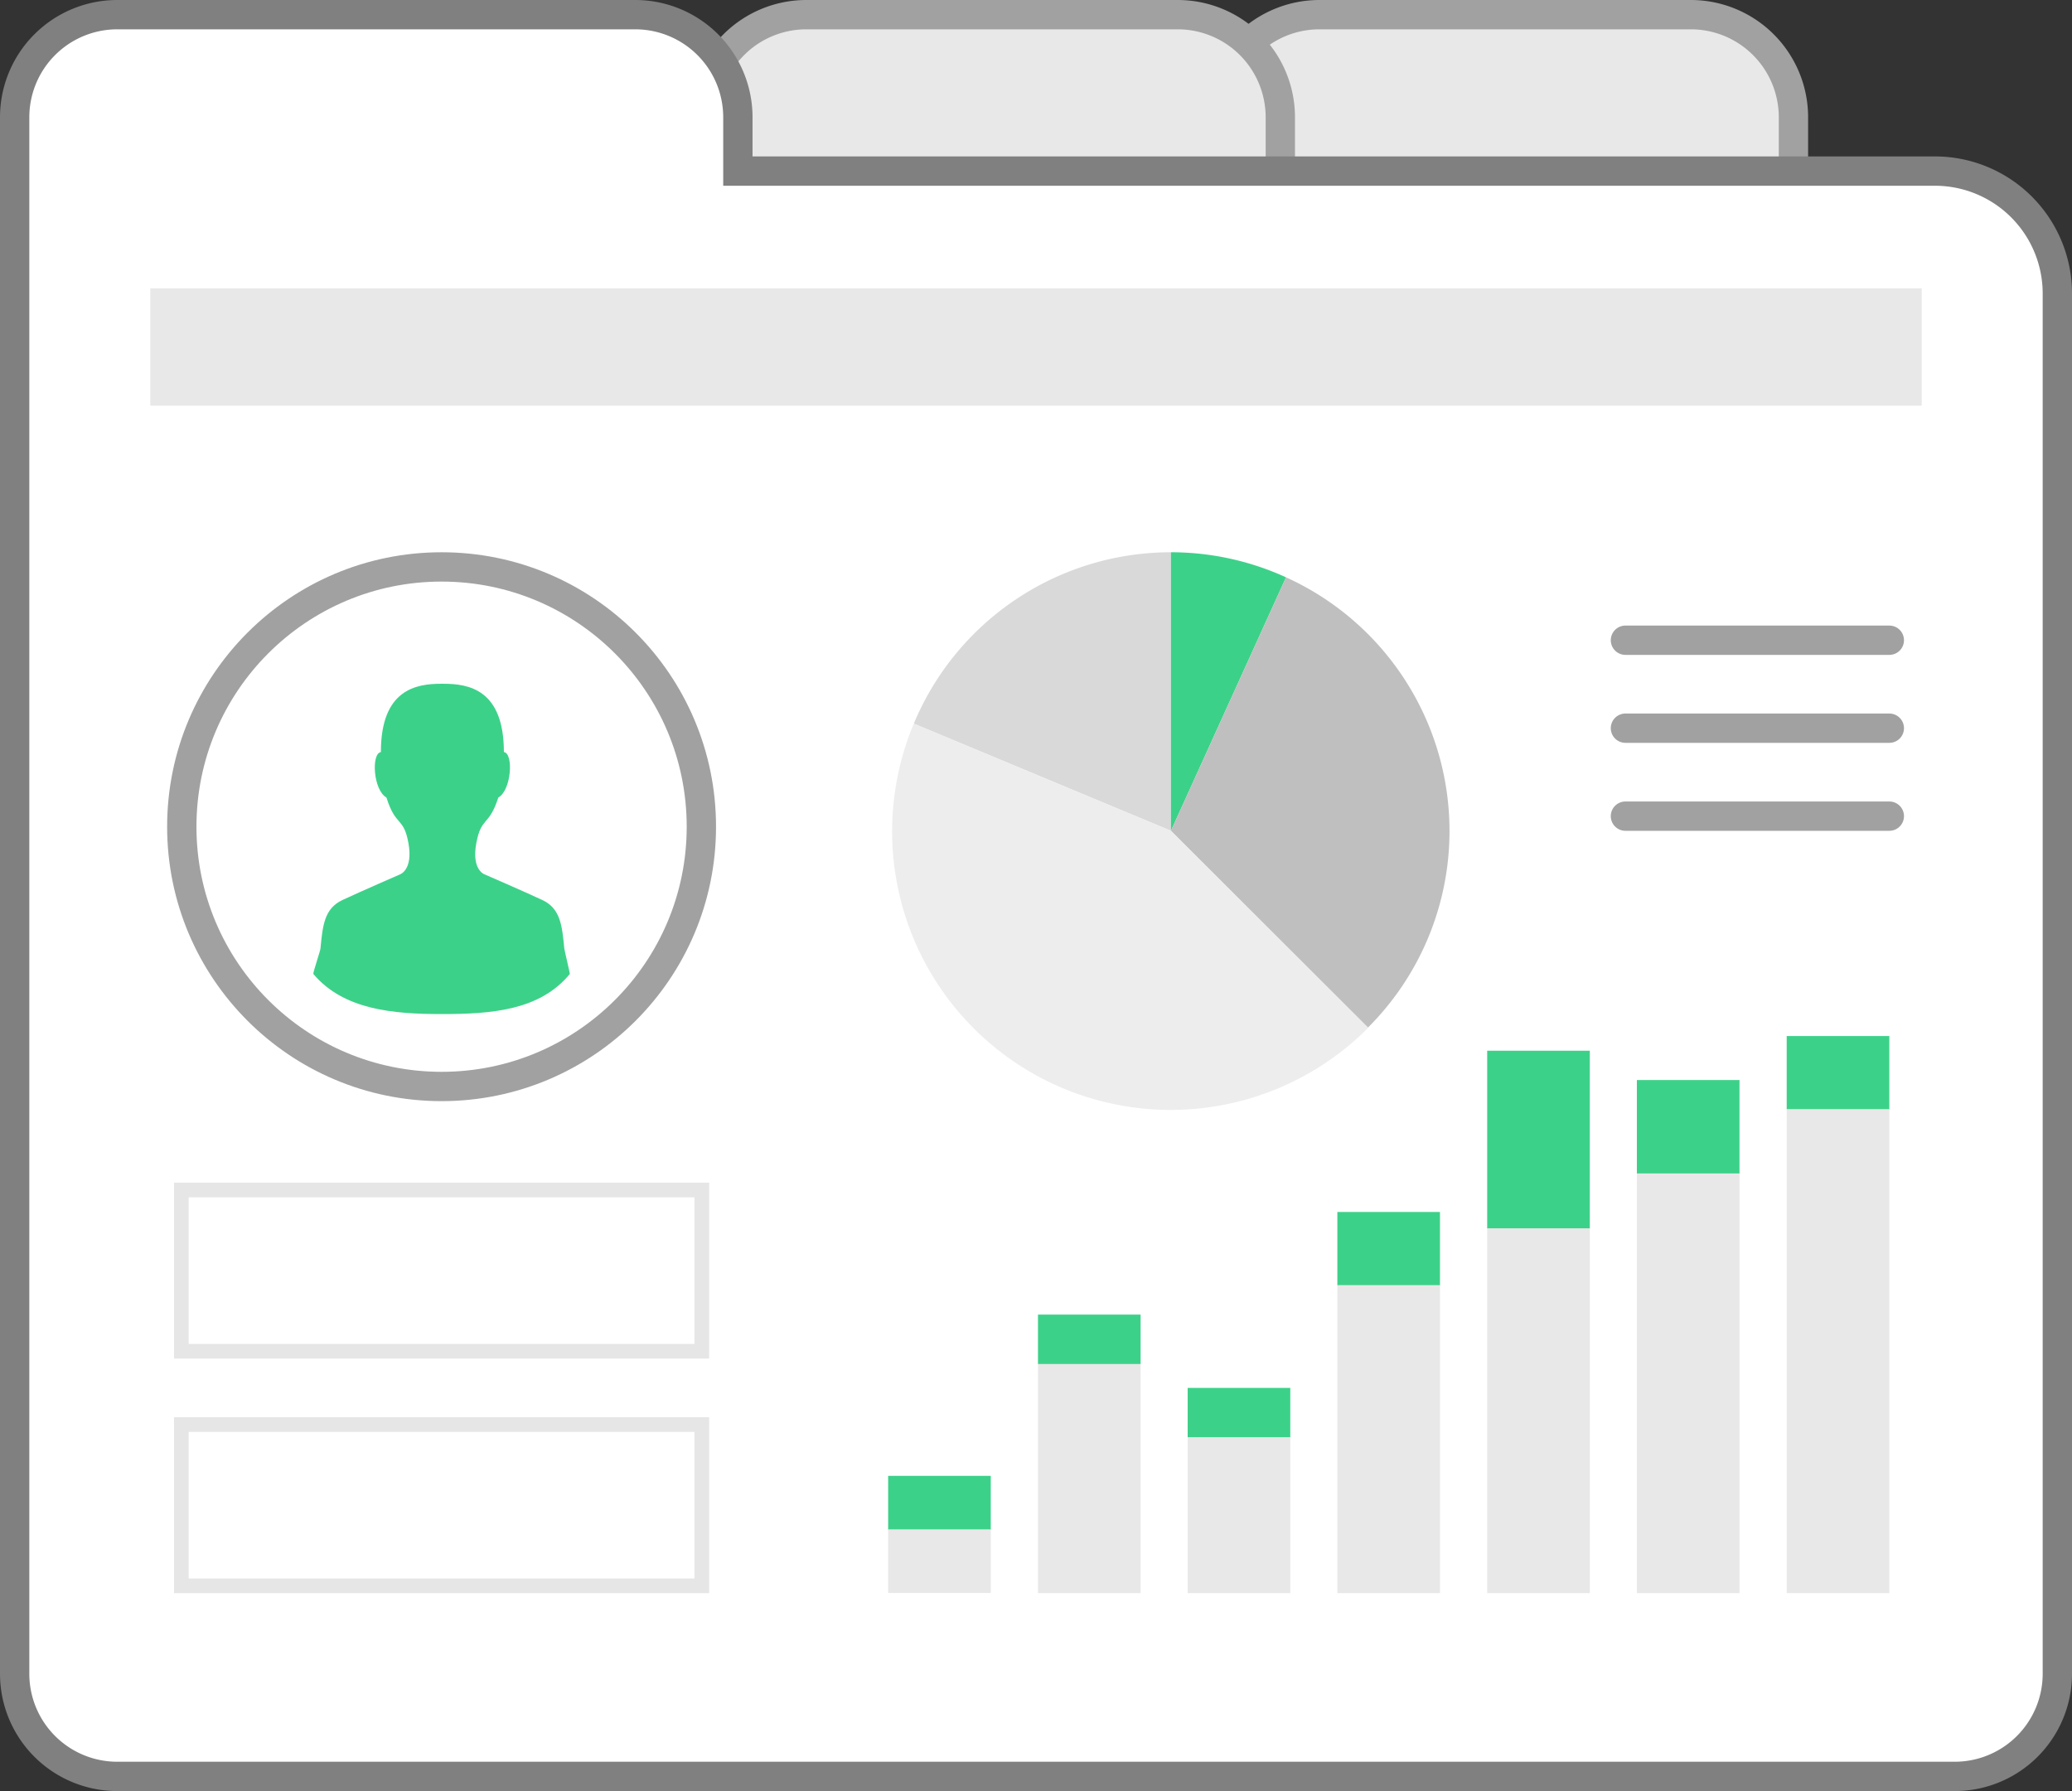 <svg xmlns="http://www.w3.org/2000/svg" viewBox="0 0 141.33 122.17"><rect x="0" y="0" width="141.33" height="122.17" fill="#333333" stroke="none"/><defs><style>.cls-1,.cls-4{fill:#e8e8e8;}.cls-1,.cls-11,.cls-5{stroke:#a1a1a1;}.cls-1,.cls-2,.cls-3,.cls-5{stroke-miterlimit:10;}.cls-1,.cls-11,.cls-2,.cls-5{stroke-width:2px;}.cls-1,.cls-2,.cls-6{fill-rule:evenodd;}.cls-2,.cls-3,.cls-5{fill:#fff;}.cls-2{stroke:gray;}.cls-3{stroke:#e6e6e6;}.cls-6,.cls-7{fill:#3cd189;}.cls-8{fill:#d9d9d9;}.cls-9{fill:#bfbfbf;}.cls-10{fill:#ededed;}.cls-11{fill:none;stroke-linecap:round;stroke-linejoin:round;}</style></defs><title>Icon_3-3</title><g id="Слой_2" data-name="Слой 2"><g id="Слой_1-2" data-name="Слой 1"><path class="cls-1" d="M115.33,1H90a7,7,0,0,0-7,7v5.67h39.33V8A7,7,0,0,0,115.33,1Z"/><path class="cls-1" d="M80.33,1H55a7,7,0,0,0-7,7v5.67H87.33V8A7,7,0,0,0,80.33,1Z"/><path class="cls-2" d="M50.33,11.67V8a7,7,0,0,0-7-7H8A7,7,0,0,0,1,8V114.17a7,7,0,0,0,7,7H133.33a7,7,0,0,0,7-7V20A8.35,8.35,0,0,0,132,11.67Z"/><rect class="cls-3" x="12.37" y="81.17" width="35.5" height="11"/><rect class="cls-3" x="12.37" y="97.17" width="35.5" height="11"/><rect class="cls-4" x="10.25" y="19.67" width="120.83" height="8"/><circle class="cls-5" cx="30.12" cy="56.39" r="17.72"/><path class="cls-6" d="M38.87,66.43c-2.06,2.52-5.42,2.74-8.75,2.74s-6.7-.3-8.75-2.74c0-.17.48-1.57.49-1.74.15-1.56.26-2.72,1.5-3.3s3.93-1.75,3.93-1.75.9-.31.57-2.13-.87-1.09-1.5-3.11c-.9-.5-1.05-3-.38-3.1,0-4.27,2.4-4.66,4.12-4.66h.14c1.73,0,4.13.39,4.13,4.66.67.08.52,2.6-.38,3.1-.64,2-1.16,1.28-1.5,3.11s.56,2.13.56,2.13,2.7,1.17,3.94,1.75,1.35,1.74,1.5,3.3C38.5,64.81,38.86,66.31,38.87,66.43Z"/><rect class="cls-7" x="60.58" y="100.67" width="7" height="3.67"/><rect class="cls-7" x="81.01" y="94.67" width="7" height="3.38"/><rect class="cls-7" x="70.8" y="89.67" width="7" height="3.38"/><rect class="cls-7" x="91.22" y="82.67" width="7" height="5"/><rect class="cls-7" x="101.44" y="71.67" width="7" height="12.13"/><rect class="cls-7" x="111.65" y="73.67" width="7" height="6.38"/><rect class="cls-7" x="121.87" y="70.67" width="7" height="5"/><path class="cls-8" d="M79.87,37.67A19,19,0,0,0,62.33,49.36l17.54,7.31Z"/><path class="cls-7" d="M87.72,39.38a18.88,18.88,0,0,0-7.85-1.71v19Z"/><path class="cls-9" d="M98.87,56.67A19,19,0,0,0,87.72,39.38L79.87,56.67,93.3,70.1A18.94,18.94,0,0,0,98.87,56.67Z"/><path class="cls-10" d="M62.33,49.36a19,19,0,0,0,31,20.74L79.87,56.67Z"/><line class="cls-11" x1="128.87" y1="55.67" x2="110.87" y2="55.67"/><line class="cls-11" x1="128.87" y1="49.67" x2="110.87" y2="49.67"/><line class="cls-11" x1="128.87" y1="43.67" x2="110.87" y2="43.67"/><rect class="cls-4" x="60.58" y="104.33" width="7" height="4.33"/><rect class="cls-4" x="81.01" y="98.04" width="7" height="10.63"/><rect class="cls-4" x="70.8" y="93.04" width="7" height="15.63"/><rect class="cls-4" x="91.22" y="87.67" width="7" height="21"/><rect class="cls-4" x="101.44" y="83.79" width="7" height="24.88"/><rect class="cls-4" x="111.65" y="80.04" width="7" height="28.63"/><rect class="cls-4" x="121.87" y="75.67" width="7" height="33"/></g></g></svg>